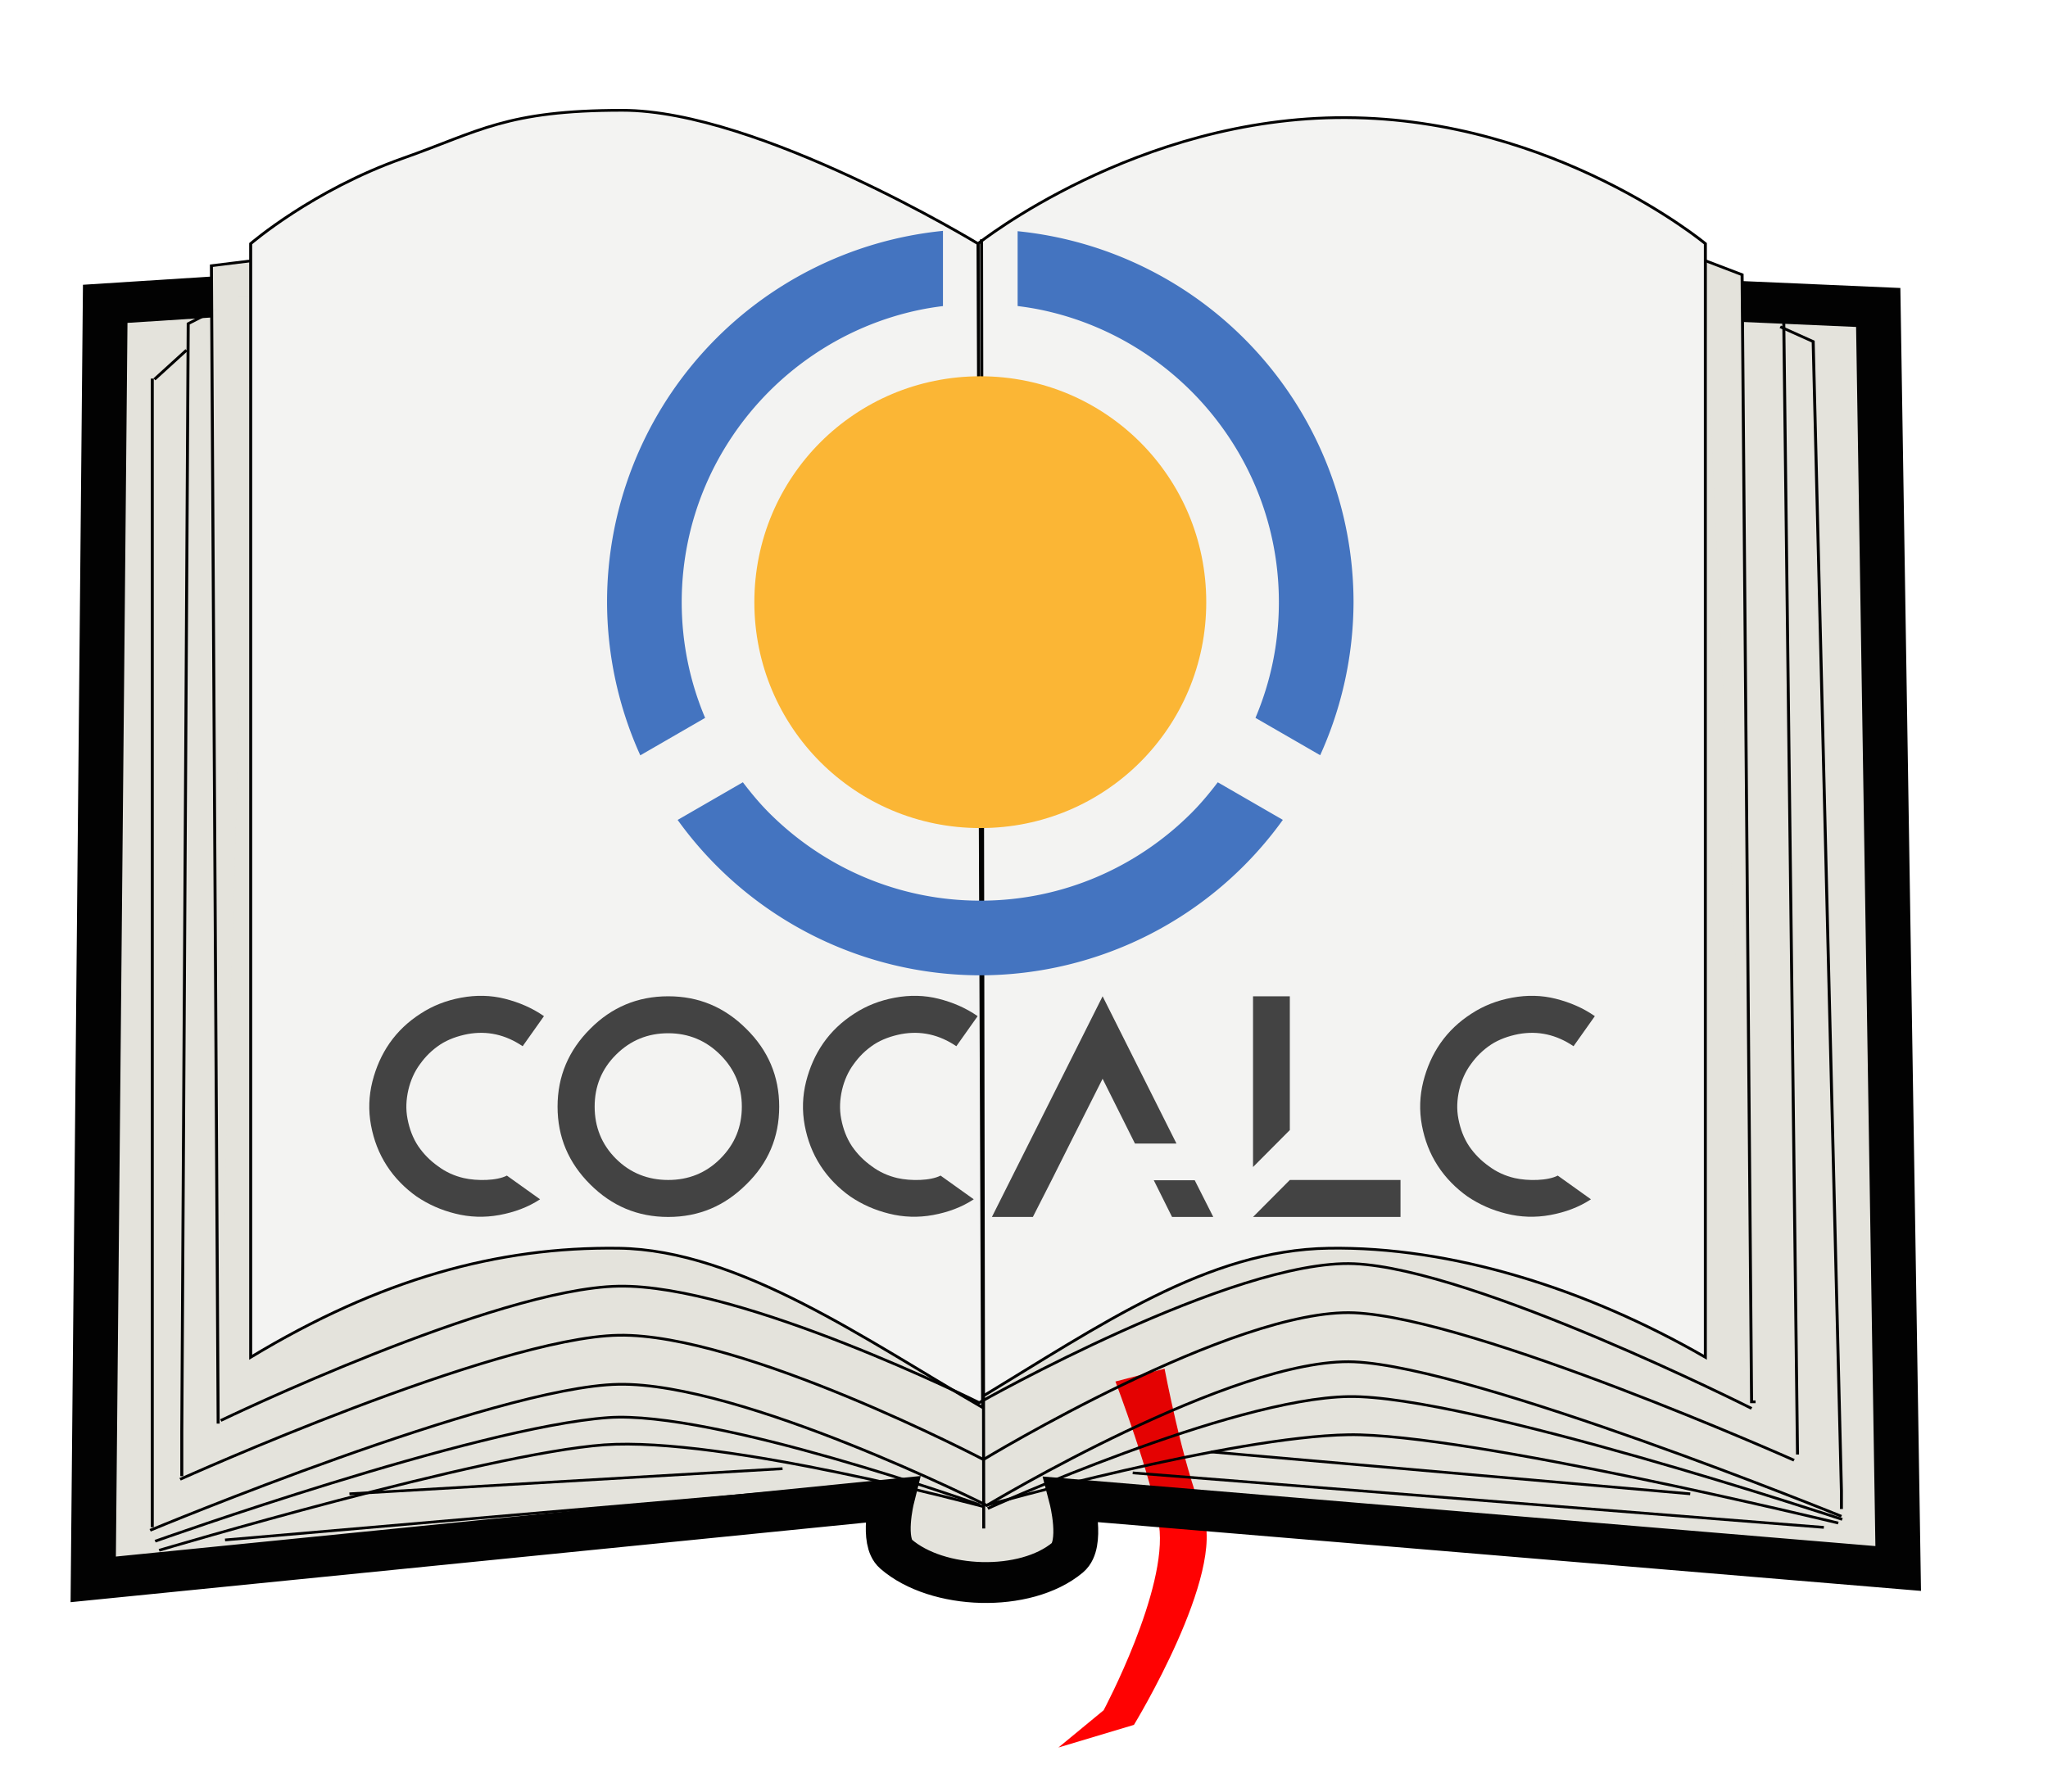 <?xml version="1.0" encoding="UTF-8" standalone="no"?>
<!-- Created with Inkscape (http://www.inkscape.org/) -->

<svg
   xmlns:dc="http://purl.org/dc/elements/1.1/"
   xmlns:cc="http://creativecommons.org/ns#"
   xmlns:rdf="http://www.w3.org/1999/02/22-rdf-syntax-ns#"
   xmlns:svg="http://www.w3.org/2000/svg"
   xmlns="http://www.w3.org/2000/svg"
   xmlns:sodipodi="http://sodipodi.sourceforge.net/DTD/sodipodi-0.dtd"
   xmlns:inkscape="http://www.inkscape.org/namespaces/inkscape"
   width="200"
   height="175"
   viewBox="0 0 200 175"
   id="svg4175"
   version="1.1"
   inkscape:version="0.91 r13725"
   sodipodi:docname="cocalc-doc-logo.svg"
   inkscape:export-filename="/home/hsy/d/cocalc/artwork/cocalc-doc-logo.svg.png"
   inkscape:export-xdpi="360"
   inkscape:export-ydpi="360">
  <defs
     id="defs4177">
    <filter
       id="filter905"
       style="color-interpolation-filters:sRGB;"
       inkscape:menu-tooltip="Ridged border with inner bevel"
       inkscape:menu="Bevels"
       inkscape:label="Ridged Border">
      <feMorphology
         id="feMorphology891"
         result="result91"
         in="SourceAlpha"
         radius="4.3" />
      <feComposite
         id="feComposite893"
         in2="result91"
         in="SourceGraphic"
         operator="out" />
      <feGaussianBlur
         id="feGaussianBlur895"
         stdDeviation="1.2"
         result="result0" />
      <feDiffuseLighting
         id="feDiffuseLighting899"
         diffuseConstant="1">
        <feDistantLight
           id="feDistantLight897"
           azimuth="225"
           elevation="66" />
      </feDiffuseLighting>
      <feBlend
         id="feBlend901"
         in2="SourceGraphic"
         mode="multiply" />
      <feComposite
         id="feComposite903"
         in2="SourceAlpha"
         operator="in" />
    </filter>
    <clipPath
       clipPathUnits="userSpaceOnUse"
       id="clipEmfPath1">
      <path
         d="M 0,0 L 624.495,0 L 624.495,312.888 L 0,312.888 z"
         id="path2833" />
    </clipPath>
    <pattern
       id="EMFhbasepattern"
       patternUnits="userSpaceOnUse"
       width="6"
       height="6"
       x="0"
       y="0" />
  </defs>
  <sodipodi:namedview
     id="base"
     pagecolor="#ffffff"
     bordercolor="#666666"
     borderopacity="1.0"
     inkscape:pageopacity="0"
     inkscape:pageshadow="2"
     inkscape:zoom="3.959798"
     inkscape:cx="27.837131"
     inkscape:cy="100.45579"
     inkscape:document-units="px"
     inkscape:current-layer="layer1-6"
     showgrid="false"
     fit-margin-top="0"
     fit-margin-left="0"
     fit-margin-right="0"
     fit-margin-bottom="0"
     inkscape:window-width="1920"
     inkscape:window-height="1056"
     inkscape:window-x="0"
     inkscape:window-y="24"
     inkscape:window-maximized="1"
     units="px" />
  <g
     inkscape:label="Layer 1"
     inkscape:groupmode="layer"
     id="layer1"
     transform="translate(101.13,-190.42)">
    <g
       id="layer1-6"
       inkscape:label="Layer 1"
       transform="matrix(3.543,0,0,3.543,-636.555,-138.695)">
      <g
         inkscape:export-ydpi="486.60001"
         inkscape:export-xdpi="486.60001"
         inkscape:export-filename="C:\Users\GUSSIN\Desktop\logo by alfred\path855.png"
         style="opacity:0.99"
         transform="matrix(0.312,0,0,0.284,145.767,74.929)"
         id="g10043">
        <path
           style="fill:#e3e2db;fill-opacity:0.992;stroke:#000000;stroke-width:3.965;stroke-linecap:butt;stroke-linejoin:miter;stroke-miterlimit:4;stroke-dasharray:none;stroke-opacity:1"
           d="M 35.917,92.078 26.458,92.742 25.4,216.567 95.956,208.806 c 0,0 -0.924,4.069 0.353,5.292 3.653,3.498 11.443,3.773 15.169,0.353 1.389,-1.275 0.353,-5.644 0.353,-5.644 l 73.025,6.703 -1.764,-122.414 -12.057,-0.58"
           id="path861"
           inkscape:connector-curvature="0"
           sodipodi:nodetypes="ccccaacccc" />
        <path
           style="fill:#0000ff;fill-rule:evenodd;stroke:#ffffff;stroke-width:0.265"
           d="m 39.31,86.845 c 0,0 20.218,-12.297 32.506,-12.236 12.066,0.059 31.75,12.236 31.75,12.236 l 0,108.101 C 93.398,188.507 82.502,184.521 71.815,184.363 c -10.687,-0.158 -21.093,3.01 -32.506,10.583 z"
           id="rect822"
           inkscape:connector-curvature="0"
           sodipodi:nodetypes="cscczcc" />
        <path
           sodipodi:nodetypes="czcczcc"
           inkscape:connector-curvature="0"
           id="path827"
           d="m 103.565,86.845 c 0,0 20.329,-11.782 32.506,-11.722 12.177,0.06 31.75,11.722 31.75,11.722 l 0,108.101 c -10.629,-6.732 -22.527,-10.762 -33.262,-10.582 -10.735,0.18 -20.137,3.377 -30.994,10.582 z"
           style="fill:#0000ff;fill-rule:evenodd;stroke:#ffffff;stroke-width:0.265" />
        <path
           style="fill:#e3e2db;stroke:#000000;stroke-width:0.265px;stroke-linecap:butt;stroke-linejoin:miter;stroke-opacity:1;fill-opacity:0.992"
           d="m 167.646,88.482 3.42,1.435 0.838,109.414 0.353,0"
           id="path839"
           inkscape:connector-curvature="0"
           sodipodi:nodetypes="cccc" />
        <path
           style="fill:#f3f3f2;fill-opacity:1;fill-rule:evenodd;stroke:#000000;stroke-width:0.265"
           d="m 103.565,86.902 c 0,0 14.036,-12.327 32.506,-12.236 18.47,0.091 31.75,12.236 31.75,12.236 l 0,108.101 c -10.629,-6.732 -22.527,-10.762 -33.262,-10.582 -10.735,0.18 -20.137,7.448 -30.994,14.652 z"
           id="path831"
           inkscape:connector-curvature="0"
           sodipodi:nodetypes="czcczcc" />
        <path
           inkscape:connector-curvature="0"
           id="path849"
           d="m 33.224,206.55 0,-4.347 0.567,-107.534 c 2.495,-1.399 2.495,-1.399 2.495,-1.399"
           style="fill:none;stroke:#000000;stroke-width:0.265px;stroke-linecap:butt;stroke-linejoin:miter;stroke-opacity:1"
           sodipodi:nodetypes="ccc" />
        <path
           style="fill:#e3e2db;stroke:#000000;stroke-width:0.265px;stroke-linecap:butt;stroke-linejoin:miter;stroke-opacity:1;fill-opacity:0.992"
           d="m 36.436,201.448 0,0 -0.596,-112.404 3.658,-0.497"
           id="path847"
           inkscape:connector-curvature="0"
           sodipodi:nodetypes="cccc" />
        <path
           sodipodi:nodetypes="csscczcc"
           inkscape:connector-curvature="0"
           id="path829"
           d="m 39.31,86.902 c 0,0 5.467,-5.197 13.472,-8.298 6.711,-2.6 9.089,-4.648 19.356,-4.648 12.066,0 31.427,12.947 31.427,12.947 l 0.407,112.986 c -10.167,-6.44 -21.47,-15.31 -32.157,-15.468 -10.687,-0.158 -21.093,3.01 -32.506,10.583 z"
           style="fill:#f3f3f2;fill-opacity:1;fill-rule:evenodd;stroke:#000000;stroke-width:0.265" />
        <path
           style="fill:none;stroke:#000000;stroke-width:0.265px;stroke-linecap:butt;stroke-linejoin:miter;stroke-opacity:1"
           d="m 33.073,206.853 c 0,0 27.85,-13.779 38.741,-13.985 10.892,-0.206 32.231,12.066 32.231,12.066 0,0 22.118,-14.748 32.756,-14.246 10.638,0.502 38.857,14.313 38.857,14.313"
           id="path833"
           inkscape:connector-curvature="0"
           sodipodi:nodetypes="czczc" />
        <path
           sodipodi:nodetypes="czczc"
           inkscape:connector-curvature="0"
           id="path835"
           d="m 36.664,201.145 c 0,0 24.259,-12.834 35.151,-13.04 10.892,-0.206 31.852,11.31 31.852,11.31 0,0 22.497,-13.992 33.135,-13.49 10.638,0.502 35.103,14.048 35.103,14.048"
           style="fill:none;stroke:#000000;stroke-width:0.265px;stroke-linecap:butt;stroke-linejoin:miter;stroke-opacity:1" />
        <path
           style="fill:none;stroke:#000000;stroke-width:0.265px;stroke-linecap:butt;stroke-linejoin:miter;stroke-opacity:1"
           d="m 30.427,211.804 c 0,0 30.496,-13.968 41.387,-14.174 10.892,-0.206 32.528,11.76 32.528,11.76 0,0 21.821,-14.442 32.459,-13.94 10.638,0.502 43.04,14.993 43.04,14.993"
           id="path837"
           inkscape:connector-curvature="0"
           sodipodi:nodetypes="czczc" />
        <path
           inkscape:connector-curvature="0"
           id="path841"
           d="m 175.961,204.056 0,0.391 -1.222,-110.684 -3.704,-1.247"
           style="fill:none;stroke:#000000;stroke-width:0.265px;stroke-linecap:butt;stroke-linejoin:miter;stroke-opacity:1"
           sodipodi:nodetypes="cccc" />
        <path
           style="fill:none;stroke:#000000;stroke-width:0.265px;stroke-linecap:butt;stroke-linejoin:miter;stroke-opacity:1"
           d="m 179.841,209.738 0,-1.764 -2.495,-111.566 -2.91,-1.436"
           id="path843"
           inkscape:connector-curvature="0"
           sodipodi:nodetypes="cccc" />
        <path
           inkscape:connector-curvature="0"
           id="path845"
           d="m 30.616,99.999 0,111.503 0,0"
           style="fill:none;stroke:#000000;stroke-width:0.265px;stroke-linecap:butt;stroke-linejoin:miter;stroke-opacity:1"
           sodipodi:nodetypes="ccc" />
        <path
           style="fill:none;stroke:#000000;stroke-width:0.265px;stroke-linecap:butt;stroke-linejoin:miter;stroke-opacity:1"
           d="m 30.805,100.074 2.835,-2.835"
           id="path851"
           inkscape:connector-curvature="0"
           sodipodi:nodetypes="cc" />
        <path
           style="fill:none;stroke:#000000;stroke-width:0.265px;stroke-linecap:butt;stroke-linejoin:miter;stroke-opacity:1"
           d="M 170.656,90.247 Z"
           id="path855"
           inkscape:connector-curvature="0" />
        <path
           style="fill:none;stroke:#000000;stroke-width:0.265px;stroke-linecap:butt;stroke-linejoin:miter;stroke-opacity:1"
           d="M 171.034,90.436 Z"
           id="path857"
           inkscape:connector-curvature="0" />
        <path
           style="fill:none;stroke:#000000;stroke-width:0.265px;stroke-linecap:butt;stroke-linejoin:miter;stroke-opacity:1"
           d="m 103.877,86.474 0.193,125.154"
           id="path863"
           inkscape:connector-curvature="0"
           sodipodi:nodetypes="cc" />
        <path
           style="fill:none;stroke:#000000;stroke-width:0.265px;stroke-linecap:butt;stroke-linejoin:miter;stroke-opacity:1"
           d="m 30.869,212.862 c 0,0 28.298,-11.071 40.013,-11.999 9.343,-0.74 32.832,8.47 32.832,8.47"
           id="path865"
           inkscape:connector-curvature="0"
           sodipodi:nodetypes="csc" />
        <path
           style="fill:none;stroke:#000000;stroke-width:0.265px;stroke-linecap:butt;stroke-linejoin:miter;stroke-opacity:1"
           d="m 104.425,209.686 c 0,0 21.465,-10.688 31.886,-10.865 10.421,-0.177 43.603,11.924 43.603,11.924"
           id="path867"
           inkscape:connector-curvature="0"
           sodipodi:nodetypes="czc" />
        <path
           style="fill:none;stroke:#000000;stroke-width:0.265px;stroke-linecap:butt;stroke-linejoin:miter;stroke-opacity:1"
           d="m 64.382,208.806 c 0,0 0,0 0,0 z"
           id="path869"
           inkscape:connector-curvature="0" />
        <path
           sodipodi:nodetypes="czc"
           inkscape:connector-curvature="0"
           id="path871"
           d="m 31.222,213.745 c 0,0 28.778,-9.402 39.308,-10.236 10.529,-0.834 33.537,6.002 33.537,6.002"
           style="fill:none;stroke:#000000;stroke-width:0.265px;stroke-linecap:butt;stroke-linejoin:miter;stroke-opacity:1" />
        <path
           sodipodi:nodetypes="czc"
           inkscape:connector-curvature="0"
           id="path873"
           d="m 104.425,209.335 c 0,0 21.465,-6.632 31.886,-6.809 10.421,-0.177 43.251,8.573 43.251,8.573"
           style="fill:none;stroke:#000000;stroke-width:0.265px;stroke-linecap:butt;stroke-linejoin:miter;stroke-opacity:1" />
        <path
           style="fill:none;stroke:#000000;stroke-width:0.265px;stroke-linecap:butt;stroke-linejoin:miter;stroke-opacity:1"
           d="m 37.042,212.74 55.766,-5.292 0,0 0,0"
           id="path875"
           inkscape:connector-curvature="0" />
        <path
           style="fill:none;stroke:#000000;stroke-width:0.265px;stroke-linecap:butt;stroke-linejoin:miter;stroke-opacity:1"
           d="m 48.032,208.263 38.263,-2.442"
           id="path877"
           inkscape:connector-curvature="0" />
        <path
           style="fill:none;stroke:#000000;stroke-width:0.265px;stroke-linecap:butt;stroke-linejoin:miter;stroke-opacity:1"
           d="m 117.231,206.228 61.058,5.292"
           id="path879"
           inkscape:connector-curvature="0" />
        <path
           style="fill:none;stroke:#000000;stroke-width:0.265px;stroke-linecap:butt;stroke-linejoin:miter;stroke-opacity:1"
           d="m 124.151,204.192 42.333,4.071"
           id="path881"
           inkscape:connector-curvature="0" />
        <path
           style="fill:#ff0000;stroke:none;stroke-width:0.227px;stroke-linecap:butt;stroke-linejoin:miter;stroke-opacity:1;filter:url(#filter905)"
           d="m 115.704,197.361 c 0,0 3.268,9.456 3.854,13.952 0.81,6.216 -4.897,17.96 -4.897,17.96 l -3.992,3.615 6.67,-2.196 c 0,0 8.186,-14.762 6.084,-20.523 -1.83,-5.017 -3.378,-14.055 -3.378,-14.055"
           id="path889"
           inkscape:connector-curvature="0"
           sodipodi:nodetypes="cscccsc" />
      </g>
      <flowRoot
         style="font-style:normal;font-variant:normal;font-weight:normal;font-stretch:normal;font-size:24px;line-height:1.25;font-family:'Estrangelo Edessa';-inkscape-font-specification:'Estrangelo Edessa, Normal';text-align:start;letter-spacing:0px;word-spacing:0px;writing-mode:lr-tb;text-anchor:start;fill:#000000;fill-opacity:1;stroke:none"
         id="flowRoot907"
         xml:space="preserve"><flowRegion
           id="flowRegion909"><rect
             y="362.52"
             x="-323.077"
             height="289.231"
             width="295.385"
             id="rect911" /></flowRegion><flowPara
           id="flowPara913" /></flowRoot>      <flowRoot
         style="font-style:normal;font-variant:normal;font-weight:normal;font-stretch:normal;font-size:24px;line-height:1.25;font-family:'Estrangelo Edessa';-inkscape-font-specification:'Estrangelo Edessa, Normal';text-align:start;letter-spacing:0px;word-spacing:0px;writing-mode:lr-tb;text-anchor:start;fill:#000000;fill-opacity:1;stroke:none"
         id="flowRoot2825"
         xml:space="preserve"><flowRegion
           id="flowRegion2827"><rect
             y="1311.751"
             x="-418.462"
             height="396.923"
             width="884.615"
             id="rect2829" /></flowRegion><flowPara
           id="flowPara2831" /></flowRoot>    </g>
    <g
       transform="matrix(1.458,0,0,1.458,-433.576,-491.291)"
       id="g4148">
      <path
         inkscape:connector-curvature="0"
         transform="translate(246.831,478.325)"
         id="path4192"
         d="m 46.844,14.449 c -1.048,0 -2.07,0.106 -3.057,0.307 -0.987,0.201 -1.94,0.497 -2.846,0.879 -0.906,0.382 -1.766,0.85 -2.57,1.393 -0.805,0.543 -1.555,1.16 -2.238,1.844 -0.684,0.684 -1.301,1.433 -1.844,2.238 -0.543,0.805 -1.011,1.664 -1.393,2.57 -0.382,0.906 -0.678,1.859 -0.879,2.846 -0.201,0.987 -0.307,2.008 -0.307,3.057 0,1.048 0.106,2.071 0.307,3.059 0.201,0.987 0.497,1.938 0.879,2.844 0.382,0.906 0.85,1.767 1.393,2.572 0.543,0.805 1.16,1.555 1.844,2.238 0.684,0.684 1.433,1.301 2.238,1.844 0.805,0.543 1.664,1.011 2.57,1.393 0.906,0.382 1.859,0.678 2.846,0.879 0.987,0.201 2.008,0.305 3.057,0.305 1.048,0 2.071,-0.104 3.059,-0.305 0.987,-0.201 1.94,-0.497 2.846,-0.879 0.906,-0.382 1.766,-0.85 2.57,-1.393 0.805,-0.543 1.555,-1.16 2.238,-1.844 0.684,-0.684 1.301,-1.433 1.844,-2.238 0.543,-0.805 1.011,-1.666 1.393,-2.572 0.382,-0.906 0.678,-1.857 0.879,-2.844 0.201,-0.987 0.305,-2.01 0.305,-3.059 0,-1.048 -0.104,-2.07 -0.305,-3.057 -0.201,-0.987 -0.497,-1.94 -0.879,-2.846 -0.382,-0.906 -0.85,-1.766 -1.393,-2.57 -0.543,-0.805 -1.16,-1.555 -1.844,-2.238 -0.684,-0.684 -1.433,-1.301 -2.238,-1.844 -0.805,-0.543 -1.664,-1.011 -2.57,-1.393 -0.906,-0.382 -1.859,-0.678 -2.846,-0.879 -0.987,-0.201 -2.01,-0.307 -3.059,-0.307 z"
         style="color:#000000;clip-rule:nonzero;display:inline;overflow:visible;visibility:visible;opacity:1;isolation:auto;mix-blend-mode:normal;color-interpolation:sRGB;color-interpolation-filters:linearRGB;solid-color:#000000;solid-opacity:1;fill:#fbb635;fill-opacity:1;fill-rule:nonzero;stroke:none;stroke-width:1;stroke-linecap:square;stroke-linejoin:round;stroke-miterlimit:4;stroke-dasharray:none;stroke-dashoffset:0;stroke-opacity:1;color-rendering:auto;image-rendering:auto;shape-rendering:auto;text-rendering:auto;enable-background:accumulate" />
      <path
         inkscape:connector-curvature="0"
         id="path4173"
         transform="translate(246.831,478.325)"
         d="m 44.344,4.707 a 25,25 0 0 0 -22.5,24.875 25,25 0 0 0 2.227,10.262 l 4.342,-2.508 c -0.503,-1.19 -0.894,-2.437 -1.16,-3.73 -0.267,-1.3 -0.408,-2.646 -0.408,-4.023 0,-1.377 0.141,-2.722 0.408,-4.021 0.267,-1.3 0.661,-2.554 1.168,-3.75 0.507,-1.196 1.128,-2.332 1.848,-3.396 0.72,-1.064 1.54,-2.057 2.445,-2.963 0.906,-0.906 1.899,-1.725 2.963,-2.445 1.064,-0.72 2.201,-1.341 3.396,-1.848 1.196,-0.507 2.45,-0.901 3.75,-1.168 0.5,-0.103 1.009,-0.181 1.521,-0.246 l 0,-5.037 z m 5,0.025 0,5.012 c 0.513,0.065 1.023,0.143 1.523,0.246 1.3,0.267 2.554,0.661 3.75,1.168 1.196,0.507 2.332,1.128 3.396,1.848 1.064,0.72 2.057,1.54 2.963,2.445 0.906,0.906 1.725,1.899 2.445,2.963 0.72,1.064 1.341,2.201 1.848,3.396 0.507,1.196 0.901,2.45 1.168,3.75 0.267,1.3 0.406,2.644 0.406,4.021 0,1.377 -0.139,2.723 -0.406,4.023 -0.266,1.293 -0.659,2.54 -1.162,3.73 l 4.334,2.502 a 25,25 0 0 0 2.234,-10.256 25,25 0 0 0 -22.5,-24.85 z M 30.939,41.65 26.572,44.172 A 25,25 0 0 0 46.844,54.582 25,25 0 0 0 67.109,44.168 L 62.75,41.65 c -0.55,0.724 -1.132,1.423 -1.773,2.064 -0.906,0.906 -1.899,1.725 -2.963,2.445 -1.064,0.72 -2.201,1.341 -3.396,1.848 -1.196,0.507 -2.45,0.901 -3.75,1.168 -1.3,0.267 -2.646,0.406 -4.023,0.406 -1.377,0 -2.722,-0.139 -4.021,-0.406 -1.3,-0.267 -2.554,-0.661 -3.75,-1.168 -1.196,-0.507 -2.332,-1.128 -3.396,-1.848 -1.064,-0.72 -2.057,-1.54 -2.963,-2.445 -0.642,-0.642 -1.223,-1.341 -1.773,-2.064 z"
         style="color:#000000;clip-rule:nonzero;display:inline;overflow:visible;visibility:visible;opacity:1;isolation:auto;mix-blend-mode:normal;color-interpolation:sRGB;color-interpolation-filters:linearRGB;solid-color:#000000;solid-opacity:1;fill:#4474c0;fill-opacity:1;fill-rule:nonzero;stroke:none;stroke-width:1;stroke-linecap:square;stroke-linejoin:round;stroke-miterlimit:4;stroke-dasharray:none;stroke-dashoffset:0;stroke-opacity:1;color-rendering:auto;image-rendering:auto;shape-rendering:auto;text-rendering:auto;enable-background:accumulate" />
    </g>
    <g
       transform="matrix(1.382,0,0,1.378,69.689,-190.887)"
       style="font-style:normal;font-variant:normal;font-weight:normal;font-stretch:normal;font-size:19.552px;line-height:100%;font-family:CoCalc;-inkscape-font-specification:CoCalc;text-align:start;letter-spacing:0px;word-spacing:0px;writing-mode:lr-tb;text-anchor:start;fill:#434343;fill-opacity:1;stroke:none;stroke-width:1px;stroke-linecap:butt;stroke-linejoin:miter;stroke-opacity:1"
       id="text4155">
      <path
         d="m -91.423,362.738 c 0.997,0.254 2.053,0.293 3.109,0.098 1.056,-0.196 2.014,-0.547 2.874,-1.114 l -2.346,-1.681 c -0.704,0.371 -2.112,0.391 -3.05,0.176 -0.665,-0.156 -1.271,-0.43 -1.818,-0.841 -0.547,-0.391 -0.997,-0.841 -1.388,-1.408 -0.391,-0.587 -0.626,-1.232 -0.763,-1.936 -0.137,-0.704 -0.098,-1.388 0.059,-2.072 0.156,-0.665 0.43,-1.29 0.821,-1.818 0.391,-0.547 0.841,-0.997 1.427,-1.388 0.567,-0.371 1.232,-0.606 1.936,-0.743 1.388,-0.254 2.679,0.039 3.891,0.86 l 1.505,-2.131 c -0.841,-0.587 -1.76,-0.978 -2.757,-1.232 -0.997,-0.254 -2.033,-0.274 -3.089,-0.078 -1.056,0.196 -2.014,0.567 -2.874,1.134 -0.88,0.567 -1.603,1.251 -2.19,2.092 -0.567,0.821 -0.958,1.721 -1.212,2.718 -0.254,1.017 -0.293,2.053 -0.098,3.109 0.196,1.036 0.547,1.975 1.114,2.855 0.567,0.88 1.29,1.603 2.112,2.19 0.841,0.567 1.721,0.958 2.737,1.212 z"
         id="path4740"
         inkscape:connector-curvature="0" />
      <path
         d="m -76.383,347.331 c -2.17,0 -4.008,0.782 -5.514,2.307 -1.525,1.525 -2.307,3.363 -2.307,5.514 0,2.17 0.782,3.989 2.307,5.514 1.525,1.525 3.343,2.307 5.514,2.307 2.17,0 3.989,-0.782 5.514,-2.307 1.545,-1.505 2.327,-3.343 2.327,-5.514 0,-2.151 -0.782,-3.989 -2.327,-5.514 -1.525,-1.525 -3.343,-2.307 -5.514,-2.307 z m 0,2.62 c 1.427,0 2.659,0.508 3.676,1.525 1.017,1.017 1.525,2.248 1.525,3.676 0,1.427 -0.489,2.659 -1.525,3.695 -1.017,1.017 -2.248,1.505 -3.676,1.505 -1.427,0 -2.679,-0.489 -3.695,-1.505 -1.017,-1.017 -1.505,-2.268 -1.505,-3.695 0,-1.427 0.489,-2.659 1.505,-3.676 1.036,-1.036 2.268,-1.525 3.695,-1.525 z"
         id="path4742"
         inkscape:connector-curvature="0" />
      <path
         d="m -60.777,362.738 c 0.997,0.254 2.053,0.293 3.109,0.098 1.056,-0.196 2.014,-0.547 2.874,-1.114 l -2.346,-1.681 c -0.704,0.371 -2.112,0.391 -3.05,0.176 -0.665,-0.156 -1.271,-0.43 -1.818,-0.841 -0.547,-0.391 -0.997,-0.841 -1.388,-1.408 -0.391,-0.587 -0.626,-1.232 -0.763,-1.936 -0.137,-0.704 -0.098,-1.388 0.059,-2.072 0.156,-0.665 0.43,-1.29 0.821,-1.818 0.391,-0.547 0.841,-0.997 1.427,-1.388 0.567,-0.371 1.232,-0.606 1.936,-0.743 1.388,-0.254 2.679,0.039 3.891,0.86 l 1.505,-2.131 c -0.841,-0.587 -1.76,-0.978 -2.757,-1.232 -0.997,-0.254 -2.033,-0.274 -3.089,-0.078 -1.056,0.196 -2.014,0.567 -2.874,1.134 -0.88,0.567 -1.603,1.251 -2.19,2.092 -0.567,0.821 -0.958,1.721 -1.212,2.718 -0.254,1.017 -0.293,2.053 -0.098,3.109 0.196,1.036 0.547,1.975 1.114,2.855 0.567,0.88 1.29,1.603 2.112,2.19 0.841,0.567 1.721,0.958 2.737,1.212 z"
         id="path4744"
         inkscape:connector-curvature="0" />
      <path
         d="m -47.997,357.772 2.307,-4.595 2.288,4.595 2.933,0 -5.22,-10.441 -7.821,15.641 2.894,0 1.33,-2.62 1.29,-2.581 z m 8.818,2.6 -2.894,0 1.29,2.6 2.913,0 -1.31,-2.6 z"
         id="path4746"
         inkscape:connector-curvature="0" />
      <path
         d="m -32.46,360.353 -2.6,2.62 10.421,0 0,-2.62 -7.821,0 z m -2.6,-13.021 0,0.43 0,11.672 2.6,-2.62 0,-9.052 0,-0.43 -2.6,0 z"
         id="path4748"
         inkscape:connector-curvature="0" />
      <path
         d="m -17.164,362.738 c 0.997,0.254 2.053,0.293 3.109,0.098 1.056,-0.196 2.014,-0.547 2.874,-1.114 l -2.346,-1.681 c -0.704,0.371 -2.112,0.391 -3.05,0.176 -0.665,-0.156 -1.271,-0.43 -1.818,-0.841 -0.547,-0.391 -0.997,-0.841 -1.388,-1.408 -0.391,-0.587 -0.626,-1.232 -0.763,-1.936 -0.137,-0.704 -0.098,-1.388 0.059,-2.072 0.156,-0.665 0.43,-1.29 0.821,-1.818 0.391,-0.547 0.841,-0.997 1.427,-1.388 0.567,-0.371 1.232,-0.606 1.936,-0.743 1.388,-0.254 2.679,0.039 3.891,0.86 l 1.505,-2.131 c -0.841,-0.587 -1.76,-0.978 -2.757,-1.232 -0.997,-0.254 -2.033,-0.274 -3.089,-0.078 -1.056,0.196 -2.014,0.567 -2.874,1.134 -0.88,0.567 -1.603,1.251 -2.19,2.092 -0.567,0.821 -0.958,1.721 -1.212,2.718 -0.254,1.017 -0.293,2.053 -0.098,3.109 0.196,1.036 0.547,1.975 1.114,2.855 0.567,0.88 1.29,1.603 2.112,2.19 0.841,0.567 1.721,0.958 2.737,1.212 z"
         id="path4750"
         inkscape:connector-curvature="0" />
    </g>
  </g>
</svg>
